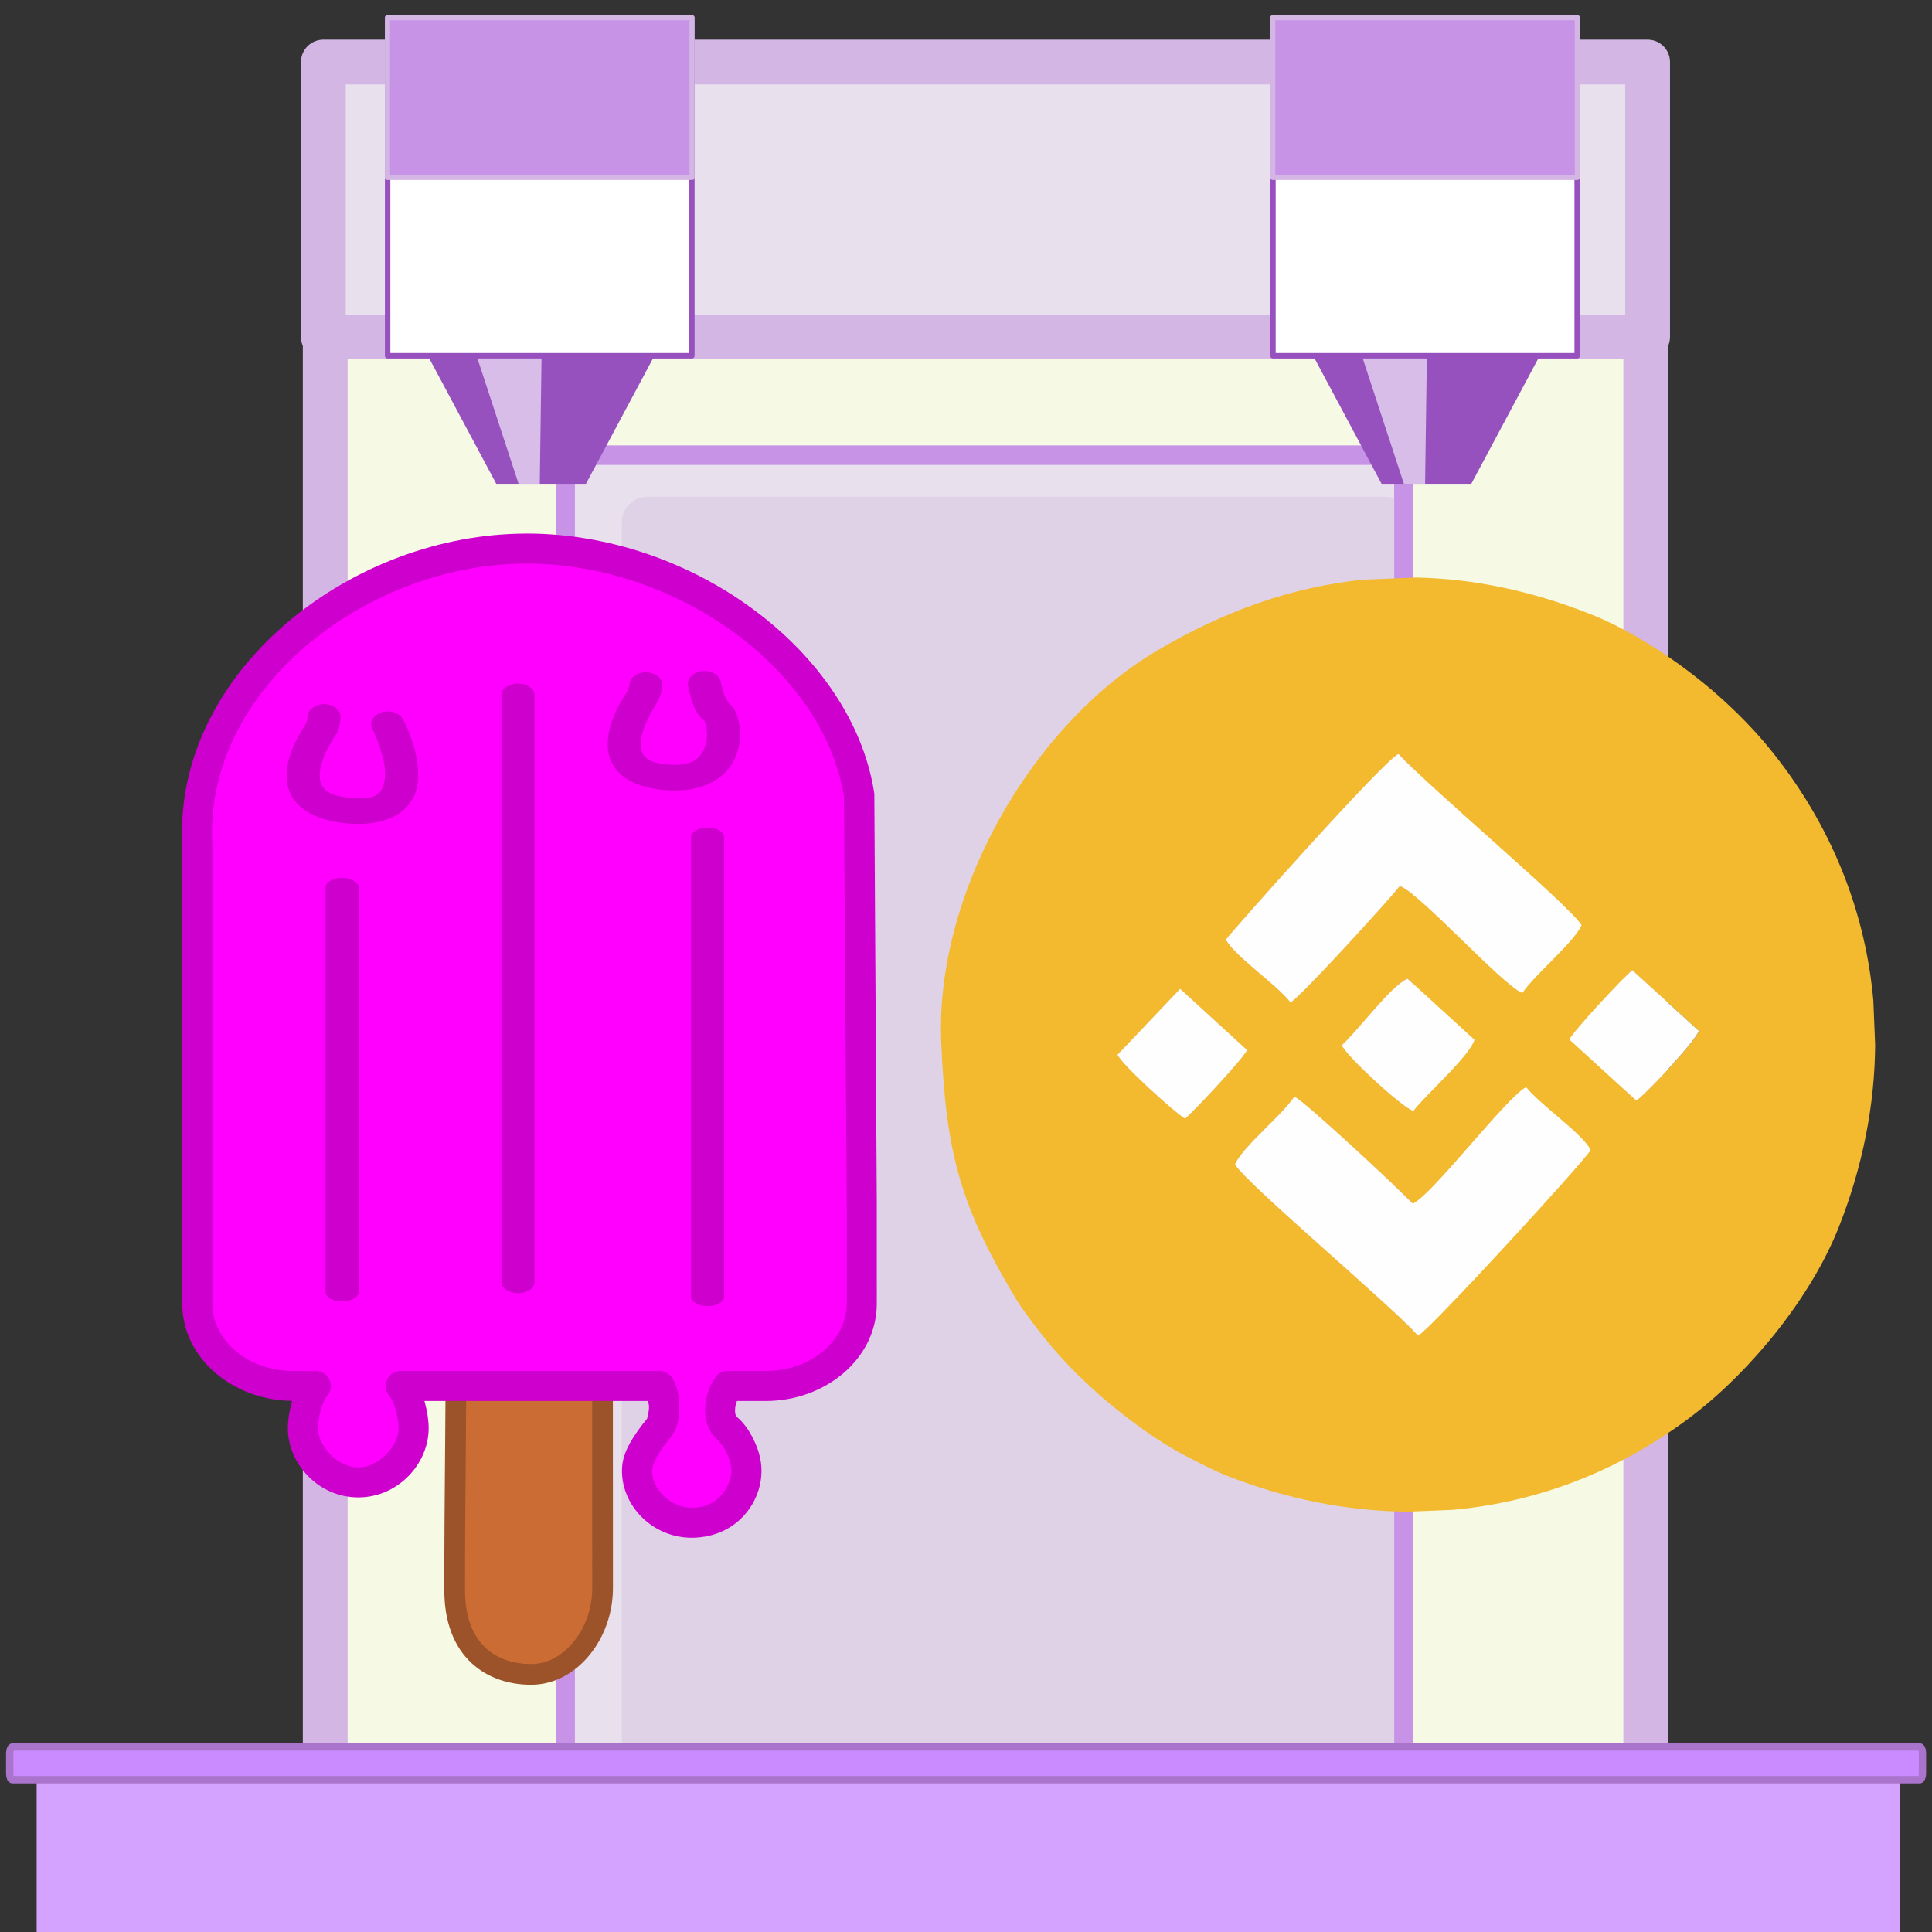 <?xml version="1.0" encoding="UTF-8" standalone="no"?>
<svg
   xmlns:dc="http://purl.org/dc/elements/1.1/"
   xmlns:cc="http://creativecommons.org/ns#"
   xmlns:rdf="http://www.w3.org/1999/02/22-rdf-syntax-ns#"
   xmlns:svg="http://www.w3.org/2000/svg"
   xmlns="http://www.w3.org/2000/svg"
   xmlns:sodipodi="http://sodipodi.sourceforge.net/DTD/sodipodi-0.dtd"
   xmlns:inkscape="http://www.inkscape.org/namespaces/inkscape"
   width="64mm"
   height="64mm"
   viewBox="0 0 64 64"
   version="1.1"
   id="svg923"
   sodipodi:docname="icecream_bnb.svg"
   inkscape:version="1.0.1 (3bc2e813f5, 2020-09-07)">
  <rect x="0" y="0" width="64" height="64" fill="#333333" stroke="none"/>
  <defs
     id="defs917" />
  <sodipodi:namedview
     id="base"
     pagecolor="#ffffff"
     bordercolor="#666666"
     borderopacity="1.0"
     inkscape:pageopacity="0.0"
     inkscape:pageshadow="2"
     inkscape:zoom="1.979899"
     inkscape:cx="90.94157"
     inkscape:cy="317.53678"
     inkscape:document-units="mm"
     inkscape:current-layer="layer1"
     inkscape:document-rotation="0"
     showgrid="false"
     inkscape:window-width="1346"
     inkscape:window-height="1016"
     inkscape:window-x="50"
     inkscape:window-y="27"
     inkscape:window-maximized="0"
     borderlayer="true"
     inkscape:pagecheckerboard="true" />
  <g
     inkscape:label="Capa 1"
     inkscape:groupmode="layer"
     id="layer1">
    <rect
       style="display:inline;opacity:1;fill:#f6f9e4;fill-opacity:1;stroke:#d3b6e4;stroke-width:1.484;stroke-linecap:round;stroke-linejoin:round;stroke-miterlimit:4;stroke-dasharray:none;stroke-opacity:1"
       id="rect1189"
       width="43.744"
       height="53.233"
       x="10.774"
       y="8.17" />
    <rect
       style="display:inline;opacity:1;fill:#e9e0ee;fill-opacity:1;stroke:#c793e6;stroke-width:0.634;stroke-linecap:round;stroke-linejoin:round;stroke-miterlimit:4;stroke-dasharray:none;stroke-opacity:1"
       id="rect1990"
       width="27.779"
       height="45.689"
       x="18.724"
       y="15.078"
       ry="0.848" />
    <rect
       style="display:inline;opacity:1;fill:#dfd2e6;fill-opacity:1;stroke:none;stroke-width:0.634;stroke-linecap:round;stroke-linejoin:round;stroke-miterlimit:4;stroke-dasharray:none;stroke-opacity:1"
       id="rect1990-7"
       width="26.185"
       height="45.389"
       x="20.596"
       y="16.456"
       ry="0.848" />
    <rect
       style="display:inline;opacity:1;fill:none;fill-opacity:1;stroke:#c793e6;stroke-width:0.634;stroke-linecap:round;stroke-linejoin:round;stroke-miterlimit:4;stroke-dasharray:none;stroke-opacity:1"
       id="rect1990-3"
       width="27.779"
       height="45.689"
       x="18.724"
       y="15.078"
       ry="0.848" />
    <rect
       style="display:inline;opacity:1;fill:#e9e0ee;fill-opacity:1;stroke:#d3b6e4;stroke-width:1.484;stroke-linecap:round;stroke-linejoin:round;stroke-miterlimit:4;stroke-dasharray:none;stroke-opacity:1"
       id="rect1189-3"
       width="43.867"
       height="9.105"
       x="10.712"
       y="2.056" />
    <rect
       style="display:inline;opacity:1;fill:#d3a3ff;fill-opacity:1;stroke:none;stroke-width:0.084;stroke-linecap:round;stroke-linejoin:round;stroke-miterlimit:4;stroke-dasharray:none;stroke-opacity:1"
       id="rect1222"
       width="61.715"
       height="5.55"
       x="1.214"
       y="58.655" />
    <path
       id="rect1151"
       style="display:inline;opacity:1;fill:#9651bf;fill-opacity:1;stroke:none;stroke-width:3.999;stroke-linecap:round;stroke-linejoin:round;stroke-miterlimit:4;stroke-dasharray:none;stroke-opacity:1"
       d="m 14.209,11.853 h 7.433 l -2.231,4.175 h -2.971 z"
       sodipodi:nodetypes="ccccc" />
    <path
       id="rect1151-0"
       style="display:inline;opacity:0.623;fill:#ffffff;fill-opacity:1;stroke:none;stroke-width:3.999;stroke-linecap:round;stroke-linejoin:round;stroke-miterlimit:4;stroke-dasharray:none;stroke-opacity:1"
       d="m 15.809,11.853 h 2.13 l -0.058,4.175 h -0.702 z"
       sodipodi:nodetypes="ccccc" />
    <rect
       style="display:inline;opacity:1;fill:#ffffff;fill-opacity:1;stroke:#9651bf;stroke-width:0.181;stroke-linecap:round;stroke-linejoin:round;stroke-miterlimit:4;stroke-dasharray:none;stroke-opacity:1"
       id="rect1169"
       width="10.078"
       height="11.193"
       x="12.841"
       y="0.592" />
    <rect
       style="display:inline;opacity:1;fill:#c793e6;fill-opacity:1;stroke:#d3b6e4;stroke-width:0.169;stroke-linecap:round;stroke-linejoin:round;stroke-miterlimit:4;stroke-dasharray:none;stroke-opacity:1"
       id="rect1169-9"
       width="10.09"
       height="5.291"
       x="12.835"
       y="0.586" />
    <rect
       style="display:inline;opacity:1;fill:#c98bff;fill-opacity:1;stroke:#ab74cc;stroke-width:0.243;stroke-linecap:round;stroke-linejoin:round;stroke-miterlimit:4;stroke-dasharray:none;stroke-opacity:1"
       id="rect1222-3"
       width="63.362"
       height="1.085"
       x="0.322"
       y="-58.956"
       transform="scale(1,-1)"
       ry="0.195"
       rx="0.088" />
    <g
       id="g1550"
       transform="matrix(0.747,0,0,0.747,72.477,68.34)">
      <path
         class="fil0"
         d="m -42.256,-39.85 c 0.378,-0.817 2.04,-2.123 2.634,-3 0.454,0.195 4.737,4.192 5.248,4.746 0.85,-0.365 4.127,-4.684 5.026,-5.168 0.662,0.82 2.421,1.996 2.862,2.779 -0.23,0.449 -7.192,8.038 -7.651,8.232 -1.359,-1.484 -7.555,-6.691 -8.118,-7.589 z m 5.695,-25.929 2.327,-0.095 c 2.543,0.047 5.131,0.587 7.771,1.634 2.046,0.813 4.33,2.391 5.922,3.858 0.903,0.832 1.626,1.605 2.37,2.571 2.485,3.228 3.884,6.896 4.222,10.698 l 0.08,1.967 c -0.019,2.698 -0.562,5.433 -1.621,8.101 -1.22,3.072 -3.838,6.299 -6.429,8.294 -3.228,2.485 -6.896,3.884 -10.698,4.222 l -1.967,0.08 c -2.698,-0.019 -5.433,-0.562 -8.101,-1.621 -0.596,-0.238 -1.085,-0.514 -1.677,-0.811 -1.396,-0.7 -3.127,-2.014 -4.246,-3.047 -0.903,-0.832 -1.626,-1.605 -2.37,-2.571 -0.34,-0.441 -0.752,-0.978 -1.054,-1.488 -2.381,-4.001 -3.05,-6.338 -3.253,-11.3 -0.267,-6.55 3.961,-14.008 9.541,-17.328 3.003,-1.786 6.06,-2.852 9.182,-3.166 z m 9.14,20.391 c 0.154,-0.358 2.421,-2.786 2.782,-3.07 l 2.952,2.687 c -0.147,0.458 -2.268,2.715 -2.769,3.092 z m -10.092,0.254 c 0.691,-0.621 2.213,-2.682 2.911,-2.947 l 2.961,2.706 c -0.216,0.717 -2.15,2.426 -2.711,3.151 -0.48,-0.144 -2.976,-2.446 -3.16,-2.91 z m -7.177,-2.496 2.965,2.711 c -0.152,0.356 -2.425,2.791 -2.752,3.036 -0.504,-0.318 -2.803,-2.395 -2.981,-2.829 z m 2.033,-2.184 c 0.081,-0.166 7.01,-7.969 7.653,-8.235 1.282,1.419 7.599,6.733 8.112,7.592 -0.38,0.808 -2.035,2.136 -2.626,3.002 -0.935,-0.409 -4.553,-4.447 -5.43,-4.742 -0.464,0.593 -4.406,4.926 -4.844,5.158 -0.67,-0.843 -2.384,-1.969 -2.866,-2.775 z"
         id="path1907"
         style="clip-rule:evenodd;fill:#f3ba2f;fill-rule:evenodd;stroke-width:0.149;image-rendering:optimizeQuality;shape-rendering:geometricPrecision;text-rendering:geometricPrecision" />
      <path
         class="fil1"
         d="m -42.256,-39.85 c 0.563,0.899 6.759,6.104 8.118,7.589 0.459,-0.194 7.421,-7.784 7.651,-8.232 -0.44,-0.783 -2.2,-1.959 -2.862,-2.779 -0.899,0.484 -4.176,4.803 -5.026,5.168 -0.51,-0.554 -4.792,-4.551 -5.248,-4.746 -0.596,0.877 -2.256,2.182 -2.634,3 z"
         id="path1909"
         style="clip-rule:evenodd;fill:#fefefe;fill-rule:evenodd;stroke-width:0.149;image-rendering:optimizeQuality;shape-rendering:geometricPrecision;text-rendering:geometricPrecision" />
      <path
         class="fil1"
         d="m -42.659,-49.813 c 0.482,0.805 2.196,1.932 2.866,2.775 0.436,-0.232 4.38,-4.564 4.844,-5.158 0.877,0.295 4.495,4.332 5.43,4.742 0.592,-0.867 2.246,-2.194 2.626,-3.002 -0.514,-0.859 -6.831,-6.173 -8.112,-7.592 -0.643,0.266 -7.571,8.068 -7.653,8.235 z"
         id="path1911"
         style="clip-rule:evenodd;fill:#fefefe;fill-rule:evenodd;stroke-width:0.149;image-rendering:optimizeQuality;shape-rendering:geometricPrecision;text-rendering:geometricPrecision" />
      <path
         class="fil1"
         d="m -37.515,-45.133 c 0.185,0.464 2.68,2.766 3.16,2.91 0.561,-0.725 2.495,-2.434 2.711,-3.151 l -2.961,-2.706 c -0.697,0.266 -2.22,2.327 -2.911,2.947 z"
         id="path1913"
         style="clip-rule:evenodd;fill:#fefefe;fill-rule:evenodd;stroke-width:0.149;image-rendering:optimizeQuality;shape-rendering:geometricPrecision;text-rendering:geometricPrecision" />
      <path
         class="fil1"
         d="m -27.421,-45.388 2.965,2.708 c 0.501,-0.378 2.622,-2.636 2.769,-3.092 l -2.952,-2.687 c -0.361,0.284 -2.628,2.712 -2.782,3.07 z"
         id="path1915"
         style="clip-rule:evenodd;fill:#fefefe;fill-rule:evenodd;stroke-width:0.149;image-rendering:optimizeQuality;shape-rendering:geometricPrecision;text-rendering:geometricPrecision" />
      <path
         class="fil1"
         d="m -47.459,-44.713 c 0.179,0.434 2.478,2.511 2.981,2.829 0.327,-0.245 2.6,-2.68 2.752,-3.036 l -2.965,-2.711 z"
         id="path1917"
         style="clip-rule:evenodd;fill:#fefefe;fill-rule:evenodd;stroke-width:0.149;image-rendering:optimizeQuality;shape-rendering:geometricPrecision;text-rendering:geometricPrecision" />
    </g>
    <g
       id="g885"
       transform="matrix(0.105,0,0,0.105,-15.666,25.648)">
      <path
         id="rect876-5-2"
         style="font-variation-settings:normal;opacity:1;vector-effect:none;fill:#cb6c34;fill-opacity:1;stroke:#9d5329;stroke-width:6.533;stroke-linecap:butt;stroke-linejoin:round;stroke-miterlimit:4;stroke-dasharray:none;stroke-dashoffset:0;stroke-opacity:1;stop-color:#000000;stop-opacity:1"
         d="m 317.067,283.984 c -12.187,0.147 -24.67,-6.961 -24.422,-27.189 -0.032,-29.201 0.558,-60.084 0.453,-89.4 0.747,-0.031 3.051,-0.041 6.756,-0.041 h 32.773 c 3.704,0 6.656,-0.004 6.656,-0.004 l 0.028,89.119 c 0.146,14.545 -10.057,27.367 -22.244,27.514 z"
         sodipodi:nodetypes="zccssccz" />
      <path
         id="rect876-5-3"
         style="font-variation-settings:normal;opacity:1;vector-effect:none;fill:#ff00ff;fill-opacity:1;stroke:none;stroke-width:35.733;stroke-linecap:butt;stroke-linejoin:round;stroke-miterlimit:4;stroke-dasharray:none;stroke-dashoffset:0;stroke-opacity:1;stop-color:#000000;stop-opacity:1"
         d="m 887.09,266.605 c -197.659,-0.125 -392.9,151.413 -392.9,337.518 0,4.635 0.111,9.269 0.33,13.9 v 461.242 86.184 c 0,0.85 0.012,1.697 0.037,2.541 2e-5,7e-4 -2e-5,0 0,0 0.025,0.844 0.062,1.685 0.111,2.523 4e-5,7e-4 -4e-5,0 0,0 0.099,1.677 0.247,3.343 0.441,4.996 7e-5,6e-4 -8e-5,0 0,0 0.195,1.653 0.438,3.294 0.727,4.922 1.1e-4,6e-4 -1.1e-4,0 0,0 0.289,1.628 0.624,3.242 1.004,4.842 1.5e-4,7e-4 -1.4e-4,0 0,0 0.19,0.8 0.393,1.596 0.605,2.389 1.7e-4,6e-4 -1.6e-4,0 0,0 0.425,1.585 0.895,3.155 1.408,4.709 1.9e-4,6e-4 -2e-4,0 0,0 0.513,1.554 1.071,3.094 1.67,4.615 2.2e-4,6e-4 -2.3e-4,0 0,0 1.797,4.566 3.975,8.979 6.5,13.213 2.9e-4,5e-4 -2.9e-4,0 0,0 0.421,0.705 0.851,1.405 1.291,2.1 3e-4,5e-4 -2.9e-4,0 0,0 0.88,1.391 1.799,2.76 2.754,4.109 3.1e-4,5e-4 -3.1e-4,0 0,0 0.477,0.674 0.965,1.343 1.461,2.006 3.1e-4,5e-4 -3.2e-4,0 0,0 0.496,0.663 1.002,1.32 1.516,1.973 3.2e-4,4e-4 -3.2e-4,0 0,0 1.028,1.305 2.092,2.587 3.189,3.846 3.2e-4,4e-4 -3.3e-4,0 0,0 0.549,0.629 1.108,1.252 1.674,1.869 3.3e-4,4e-4 -3.3e-4,0 0,0 1.132,1.235 2.299,2.445 3.498,3.631 0.6,0.594 1.208,1.181 1.824,1.762 2.464,2.322 5.056,4.543 7.768,6.652 2.712,2.11 5.542,4.109 8.482,5.99 2.206,1.411 4.474,2.755 6.799,4.029 1.549,0.849 3.125,1.667 4.725,2.453 7.8e-4,4e-4 10e-4,0 0.002,0 1.6,0.786 3.224,1.539 4.871,2.26 7.9e-4,3e-4 10e-4,0 0.002,0 1.647,0.721 3.319,1.407 5.012,2.061 8e-4,3e-4 10e-4,0 0.002,0 0.846,0.327 1.698,0.644 2.555,0.953 7.9e-4,3e-4 10e-4,0 0.002,0 1.715,0.619 3.452,1.203 5.209,1.752 3.515,1.098 7.111,2.053 10.779,2.857 2.751,0.603 5.543,1.122 8.371,1.553 1.885,0.287 3.786,0.535 5.703,0.742 1.849,0.2 3.714,0.36 5.59,0.484 0.068,0 0.135,0.011 0.203,0.016 6.5e-4,0 0.001,-10e-5 0.002,0 2.918,0.189 5.868,0.285 8.844,0.285 h 26.502 c -0.622,0.635 -1.227,1.335 -1.814,2.094 -3.1e-4,4e-4 3.1e-4,0 0,0 -0.587,0.758 -1.156,1.573 -1.707,2.439 -3e-4,5e-4 2.9e-4,0 0,0 -0.826,1.3 -1.613,2.712 -2.357,4.213 -2.6e-4,6e-4 2.6e-4,0 0,0 -2.234,4.505 -4.097,9.806 -5.564,15.229 -0.326,1.205 -0.633,2.415 -0.92,3.625 -1.4e-4,6e-4 1.5e-4,0 0,0 -0.052,0.219 -0.094,0.437 -0.145,0.656 -0.509,2.199 -0.963,4.39 -1.34,6.527 -0.207,1.175 -0.394,2.333 -0.561,3.469 -0.167,1.136 -0.314,2.248 -0.439,3.33 -0.252,2.162 -0.421,4.2 -0.506,6.057 -0.042,0.928 -0.064,1.811 -0.064,2.641 10e-6,0.975 0.029,1.95 0.086,2.928 0.171,2.933 0.595,5.874 1.254,8.795 0.439,1.947 0.983,3.886 1.625,5.807 0.321,0.96 0.667,1.915 1.037,2.865 2.2e-4,6e-4 -2.2e-4,0 0,0 1.109,2.85 2.435,5.651 3.957,8.373 1.523,2.723 3.242,5.366 5.141,7.902 1.266,1.691 2.612,3.334 4.031,4.92 3.548,3.965 7.557,7.576 11.941,10.699 0.877,0.625 1.768,1.23 2.674,1.814 5.438,3.507 11.392,6.27 17.713,8.059 5.267,1.49 10.789,2.303 16.479,2.303 5.69,10e-5 11.211,-0.813 16.479,-2.303 1.053,-0.298 2.097,-0.624 3.129,-0.975 2.064,-0.702 4.085,-1.509 6.057,-2.41 0.986,-0.451 1.961,-0.926 2.922,-1.424 1.921,-0.995 3.791,-2.082 5.604,-3.25 4.5e-4,-3e-4 0.002,3e-4 0.002,0 2.719,-1.753 5.308,-3.692 7.75,-5.787 1.628,-1.397 3.19,-2.863 4.682,-4.391 2.238,-2.291 4.316,-4.718 6.215,-7.254 3.1e-4,-4e-4 -3.2e-4,0 0,0 0.633,-0.845 1.246,-1.701 1.838,-2.568 3e-4,-5e-4 -3.1e-4,0 0,0 0.592,-0.868 1.164,-1.746 1.715,-2.635 3e-4,-4e-4 -3e-4,0 0,0 1.101,-1.778 2.119,-3.594 3.045,-5.441 0.463,-0.924 0.903,-1.856 1.32,-2.795 0.417,-0.938 0.81,-1.882 1.18,-2.832 0.37,-0.95 0.716,-1.907 1.037,-2.867 0.642,-1.92 1.186,-3.858 1.625,-5.805 1.4e-4,-7e-4 -1.4e-4,0 0,0 0.22,-0.974 0.413,-1.949 0.58,-2.926 0.334,-1.954 0.56,-3.914 0.674,-5.869 0.057,-0.978 0.086,-1.953 0.086,-2.928 2e-5,-1.659 -0.085,-3.531 -0.254,-5.555 -0.159,-1.907 -0.398,-3.955 -0.703,-6.084 -0.181,-1.261 -0.382,-2.546 -0.613,-3.857 -1.451,-8.226 -3.889,-17.24 -7.234,-24.51 -0.478,-1.039 -0.975,-2.042 -1.49,-3.002 -0.257,-0.48 -0.519,-0.949 -0.785,-1.406 -1.066,-1.83 -2.205,-3.474 -3.414,-4.871 -0.302,-0.349 -0.609,-0.684 -0.92,-1.002 H 1044.883 c 0.456,0.744 0.881,1.547 1.275,2.402 0.197,0.428 0.386,0.868 0.568,1.32 3e-4,8e-4 0,0 0,0 0.364,0.904 0.698,1.856 1.002,2.848 2e-4,6e-4 -2e-4,0 0,0 0.152,0.496 0.298,1.001 0.435,1.516 2e-4,6e-4 -10e-5,0 0,0 0.137,0.514 0.268,1.037 0.391,1.568 0.022,0.094 0.039,0.192 0.061,0.287 0.305,1.355 0.557,2.764 0.769,4.201 0.024,0.163 0.059,0.318 0.082,0.482 0,6e-4 -10e-5,0 0,0 0.479,3.419 0.705,7.012 0.689,10.56 0,6e-4 0,0 0,0 -0.015,3.549 -0.272,7.053 -0.754,10.295 -10e-5,6e-4 10e-5,0 0,0 -0.161,1.08 -0.346,2.131 -0.557,3.145 -2e-4,6e-4 10e-5,0 0,0 -0.105,0.506 -0.217,1.003 -0.334,1.49 -2e-4,7e-4 10e-5,0 0,0 -0.352,1.462 -0.759,2.83 -1.219,4.078 -3e-4,8e-4 0,0 0,0 -0.153,0.415 -0.312,0.819 -0.477,1.207 -0.495,1.165 -1.042,2.201 -1.641,3.08 -0.254,0.357 -0.582,0.789 -0.975,1.293 -7e-4,8e-4 0,0 0,0 -0.392,0.503 -0.848,1.077 -1.357,1.715 -6e-4,8e-4 0,0 0,0 -1.309,1.638 -2.992,3.739 -4.836,6.133 -0.313,0.406 -0.611,0.784 -0.934,1.209 -3e-4,4e-4 3e-4,0 0,0 -0.741,0.976 -1.505,1.999 -2.281,3.064 -4e-4,4e-4 3e-4,0 0,0 -0.322,0.442 -0.653,0.92 -0.979,1.377 -2.03,2.844 -4.109,5.924 -6.072,9.201 -1.899,3.169 -3.685,6.495 -5.195,9.889 -0.906,2.036 -1.713,4.098 -2.387,6.164 -0.674,2.067 -1.214,4.137 -1.586,6.195 -0.124,0.686 -0.229,1.371 -0.314,2.053 -0.171,1.365 -0.26,2.721 -0.26,4.062 0,1.999 0.113,3.99 0.336,5.967 0.223,1.976 0.554,3.939 0.988,5.879 0.217,0.97 0.461,1.934 0.729,2.893 0.536,1.917 1.171,3.808 1.902,5.668 0.731,1.86 1.557,3.687 2.473,5.477 0.916,1.789 1.921,3.541 3.01,5.246 1.089,1.705 2.262,3.365 3.514,4.973 2.503,3.215 5.319,6.221 8.406,8.963 0.772,0.686 1.56,1.354 2.365,2.006 4.83,3.911 10.244,7.196 16.094,9.676 0.975,0.413 1.96,0.804 2.959,1.172 1.998,0.735 4.04,1.378 6.123,1.92 2.083,0.542 4.207,0.985 6.365,1.32 3.237,0.503 6.552,0.766 9.928,0.766 1.143,0 2.281,-0.026 3.41,-0.078 1.13,-0.052 2.253,-0.128 3.367,-0.231 6.683,-0.613 13.066,-2.123 18.994,-4.393 2.898,-1.109 5.687,-2.464 8.35,-4.029 0.666,-0.391 1.325,-0.795 1.975,-1.213 1.949,-1.252 3.824,-2.619 5.617,-4.088 1.196,-0.979 2.356,-2.005 3.477,-3.07 1.121,-1.065 2.202,-2.171 3.244,-3.314 3e-4,-4e-4 -3e-4,0 0,0 0.521,-0.572 1.031,-1.152 1.531,-1.742 0.5,-0.59 0.99,-1.189 1.469,-1.797 0.479,-0.607 0.947,-1.221 1.404,-1.844 3e-4,-4e-4 -3e-4,0 0,0 0.457,-0.623 0.903,-1.253 1.338,-1.891 3e-4,-4e-4 -3e-4,0 0,0 0.435,-0.638 0.86,-1.283 1.272,-1.936 0.412,-0.653 0.811,-1.312 1.199,-1.978 0.388,-0.665 0.765,-1.336 1.129,-2.014 3e-4,-5e-4 -3e-4,0 0,0 0.364,-0.678 0.717,-1.36 1.057,-2.049 0.68,-1.379 1.309,-2.778 1.887,-4.195 0.289,-0.708 0.564,-1.42 0.826,-2.137 0.525,-1.434 0.998,-2.881 1.414,-4.342 0.208,-0.73 0.402,-1.462 0.582,-2.197 0.36,-1.471 0.664,-2.95 0.908,-4.436 0.122,-0.743 0.23,-1.486 0.322,-2.23 0.278,-2.234 0.42,-4.476 0.42,-6.713 0,-5.495 -1.015,-11.241 -2.711,-16.852 -0.188,-0.623 -0.385,-1.244 -0.59,-1.863 -0.41,-1.24 -0.851,-2.47 -1.32,-3.688 -0.469,-1.217 -0.966,-2.421 -1.488,-3.607 -1.566,-3.561 -3.35,-6.966 -5.256,-10.102 -0.635,-1.045 -1.285,-2.06 -1.943,-3.041 -0.658,-0.981 -1.326,-1.928 -2,-2.836 -2.022,-2.725 -4.097,-5.103 -6.129,-7.021 -0.677,-0.639 -1.35,-1.227 -2.014,-1.76 -1.735,-1.651 -3.15,-3.48 -4.283,-5.441 -0.283,-0.49 -0.55,-0.988 -0.799,-1.494 -0.746,-1.518 -1.337,-3.103 -1.791,-4.736 -0.302,-1.089 -0.543,-2.2 -0.727,-3.326 -0.184,-1.126 -0.31,-2.268 -0.385,-3.42 -0.112,-1.727 -0.106,-3.477 0,-5.229 0.072,-1.168 0.189,-2.336 0.348,-3.5 0.238,-1.746 0.568,-3.482 0.975,-5.188 0.271,-1.137 0.577,-2.259 0.912,-3.363 0.669,-2.208 1.457,-4.34 2.326,-6.348 1.304,-3.012 2.791,-5.747 4.338,-8.047 h 45.158 c 2.977,0 5.927,-0.096 8.846,-0.285 1.946,-0.126 3.876,-0.293 5.793,-0.5 1.917,-0.207 3.82,-0.455 5.705,-0.742 2.828,-0.43 5.62,-0.949 8.371,-1.553 3.668,-0.805 7.264,-1.76 10.779,-2.857 5.272,-1.647 10.361,-3.615 15.234,-5.877 2.437,-1.131 4.819,-2.335 7.144,-3.609 2.325,-1.274 4.593,-2.618 6.799,-4.029 2.94,-1.881 5.771,-3.881 8.482,-5.99 2.712,-2.11 5.306,-4.33 7.77,-6.652 0.616,-0.581 1.222,-1.168 1.822,-1.762 6.596,-6.525 12.201,-13.806 16.617,-21.678 0.803,-1.431 1.566,-2.882 2.289,-4.352 2.169,-4.407 3.976,-8.98 5.385,-13.691 10e-5,-6e-4 -2e-4,0 0,0 1.644,-5.497 2.749,-11.183 3.264,-17.014 10e-5,-7e-4 0,0 0,0 0.221,-2.499 0.332,-5.025 0.332,-7.574 l -0.01,-155.508 -0.037,-415.949 C 1283.702,424.685 1096.768,271.763 896.504,266.729 c -3.138,-0.079 -6.277,-0.121 -9.414,-0.123 z"
         transform="matrix(0.265,0,0,0.265,80.392,-141.858)" />
      <path
         id="path1012-9"
         style="color:#000000;font-style:normal;font-variant:normal;font-weight:normal;font-stretch:normal;font-size:medium;line-height:normal;font-family:sans-serif;font-variant-ligatures:normal;font-variant-position:normal;font-variant-caps:normal;font-variant-numeric:normal;font-variant-alternates:normal;font-variant-east-asian:normal;font-feature-settings:normal;font-variation-settings:normal;text-indent:0;text-align:start;text-decoration:none;text-decoration-line:none;text-decoration-style:solid;text-decoration-color:#000000;letter-spacing:normal;word-spacing:normal;text-transform:none;writing-mode:lr-tb;direction:ltr;text-orientation:mixed;dominant-baseline:auto;baseline-shift:baseline;text-anchor:start;white-space:normal;shape-padding:0;shape-margin:0;inline-size:0;clip-rule:nonzero;display:inline;overflow:visible;visibility:visible;opacity:1;isolation:auto;mix-blend-mode:normal;color-interpolation:sRGB;color-interpolation-filters:linearRGB;solid-color:#000000;solid-opacity:1;vector-effect:none;fill:#cd00cd;fill-opacity:1;fill-rule:nonzero;stroke:none;stroke-width:34.685;stroke-linecap:round;stroke-linejoin:miter;stroke-miterlimit:4;stroke-dasharray:none;stroke-dashoffset:0;stroke-opacity:1;color-rendering:auto;image-rendering:auto;shape-rendering:auto;text-rendering:auto;enable-background:accumulate;stop-color:#000000;stop-opacity:1"
         d="m 887.098,248.734 c -0.503,9.4e-4 -1.005,0.023 -1.506,0.066 -102.88,0.316 -204.125,39.487 -280.496,102.992 -76.745,63.816 -128.777,153.028 -128.777,252.328 0,4.636 0.125,9.273 0.332,13.9 v 500.156 l 35.736,-3.066 V 618.021 c -5.5e-4,-0.281 -0.008,-0.561 -0.021,-0.842 -0.206,-4.353 -0.311,-8.708 -0.311,-13.059 7e-5,-86.804 45.599,-166.403 115.889,-224.852 70.29,-58.448 164.873,-94.858 259.133,-94.799 2.988,0.002 5.981,0.042 8.977,0.117 95.728,2.406 189.032,40.444 257.945,97.893 59.227,49.373 99.576,112.571 110.361,178.961 l 3.4,488.881 35.738,-3.066 -2.945,-488.92 C 1288.785,480.753 1242.133,409.434 1176.875,355.033 1101.783,292.435 1001.489,251.495 896.953,248.867 c -3.28,-0.083 -6.569,-0.13 -9.855,-0.133 z m -10.782,178.652 c -10.873,-0.002 -19.687,5.886 -19.684,13.148 v 699.456 c 0.002,7.259 8.815,13.143 19.684,13.141 10.865,0 19.672,-5.884 19.674,-13.141 V 440.534 c 0.004,-7.259 -8.805,-13.146 -19.674,-13.148 z m 222.128,-15.072 c -0.868,-0.004 -1.736,0.036 -2.598,0.121 -10.782,1.05 -18.427,8.69 -17.076,17.064 0,0 1.178,7.4 3.932,15.992 2.611,8.147 4.603,17.529 15.598,26.199 0.142,0.188 0.29,0.407 0.408,0.682 0.637,1.482 1.429,4.095 1.936,7.18 1.013,6.169 0.896,14.314 -1.225,21.492 -2.121,7.178 -6.036,13.11 -11.531,16.922 -5.495,3.812 -12.867,6.548 -27.467,6.045 -20.396,-0.703 -28.31,-4.863 -32.527,-9.016 -4.217,-4.153 -6.099,-10.692 -5.244,-19.398 1.71,-17.413 14.657,-38.343 17.893,-43.432 7.505,-11.804 7.805,-22.779 7.805,-22.779 0.117,-8.439 -8.595,-15.355 -19.461,-15.447 -10.866,-0.091 -19.769,6.676 -19.889,15.115 0,0 0.088,3.547 -3.746,9.576 -2.434,3.828 -19.253,28.177 -21.852,54.646 -1.299,13.235 1.032,28.283 13.592,40.65 12.559,12.367 33.983,19.663 61.687,20.617 22.706,0.782 42.1,-4.536 55.422,-13.777 13.321,-9.241 20.268,-21.364 23.672,-32.883 3.404,-11.519 3.465,-22.721 1.908,-32.201 -0.778,-4.74 -1.942,-9.034 -3.639,-12.984 -1.697,-3.95 -2.843,-7.521 -9.225,-12.084 1.735,1.24 -3.815,-5.921 -5.926,-12.506 -2.111,-6.585 -3.074,-12.402 -3.074,-12.402 -1.221,-7.606 -9.505,-13.333 -19.373,-13.393 z m -453.197,39.533 c -10.069,0.111 -18.405,6.107 -19.318,13.896 0,0 -0.243,1.993 -0.613,4.309 -0.328,2.05 -0.942,4.176 -0.76,3.906 -0.499,0.766 -1.179,1.81 -2.043,3.16 -1.859,2.907 -4.363,6.944 -6.996,11.758 -5.265,9.628 -11.171,22.319 -13.602,36.238 -2.431,13.919 -1.498,29.86 10.303,43.695 11.801,13.835 33.73,22.979 63.129,25.234 29.906,2.294 54.491,-5.052 67.75,-18.863 13.259,-13.812 15.223,-30.474 14.205,-45.721 -2.037,-30.494 -17.797,-59.453 -17.797,-59.453 -4.107,-7.812 -15.587,-11.561 -25.646,-8.375 -10.064,3.19 -14.891,12.114 -10.781,19.93 0,0 13.39,26.49 14.926,49.484 0.768,11.497 -1.877,21.086 -6.461,25.861 -4.584,4.775 -11.074,8.349 -32.322,6.719 -21.754,-1.669 -29.82,-6.574 -34.191,-11.699 -4.372,-5.125 -5.792,-13.052 -4.105,-22.709 1.686,-9.657 6.366,-20.243 10.818,-28.385 2.226,-4.071 4.368,-7.539 6.014,-10.111 0.823,-1.286 1.512,-2.344 2.082,-3.221 0.57,-0.877 0.328,0.654 2.15,-3.824 1.788,-4.394 1.921,-6.966 2.383,-9.848 0.462,-2.882 0.75,-5.312 0.75,-5.312 0.987,-8.408 -6.989,-15.845 -17.814,-16.609 -0.553,-0.038 -1.109,-0.059 -1.664,-0.06 -0.132,-10e-4 -0.263,-10e-4 -0.395,0 z m 452.584,19.357 c 0.01,-0.025 0.206,0.148 0.432,0.436 -0.309,-0.269 -0.437,-0.416 -0.432,-0.436 z m 205.668,576.051 -35.738,3.066 0.01,115.125 c 0,43.187 -41.476,80.309 -96.77,80.309 h -45.154 c -5.946,3e-4 -11.502,2.958 -14.822,7.891 -5.996,8.912 -10.434,20.063 -11.715,32.893 -1.281,12.83 1.336,28.722 13.309,40.113 0.36,0.346 0.735,0.676 1.123,0.99 2.011,1.615 7.271,7.928 10.881,15.236 3.61,7.309 5.891,15.744 5.891,21.6 -10e-5,15.753 -12.401,34.592 -27.941,40.541 -5.868,2.246 -12.405,3.522 -19.377,3.522 -26.102,-2e-4 -47.326,-22.939 -47.326,-44.062 2e-4,-4.314 3.737,-13.96 9.184,-22.359 5.447,-8.399 10.569,-13.863 14.684,-19.645 0.072,-0.103 0.143,-0.206 0.213,-0.31 7.561,-11.113 8.025,-21.652 8.076,-33.27 0.051,-11.618 -0.967,-23.295 -7.906,-34.613 -3.249,-5.296 -9.015,-8.524 -15.229,-8.525 H 736.693 c -15.826,0 -23.835,19.061 -12.764,30.369 0.621,0.634 4.758,8.001 6.961,16.143 2.203,8.142 3.352,17.451 3.352,21.637 -4.2e-4,19.911 -22.54,46.602 -48.07,46.602 -25.529,-5e-4 -48.072,-26.691 -48.072,-46.602 7e-5,-4.186 1.156,-13.495 3.359,-21.637 2.204,-8.142 6.34,-15.509 6.961,-16.143 11.074,-11.311 3.058,-30.372 -12.771,-30.369 h -26.5 c -55.293,0 -96.762,-37.12 -96.762,-80.309 v -50.336 l -35.736,3.066 v 47.27 c 0,65.07 59.868,115.115 130.852,115.897 -0.148,0.535 -0.394,1.05 -0.539,1.586 -3.015,11.141 -4.592,21.89 -4.592,30.975 8.4e-4,42.46 36.5,82.337 83.801,82.338 47.302,6e-4 83.804,-39.877 83.805,-82.338 1.5e-4,-9.085 -1.575,-19.833 -4.59,-30.975 -0.132,-0.488 -0.354,-0.958 -0.488,-1.445 h 266.176 c 0.559,2.838 1.234,3.888 1.219,7.248 -0.03,6.816 -2.667,13.992 -2.068,13.529 -0.628,0.734 -8.336,9.898 -15.154,20.412 -7.126,10.989 -14.939,24.661 -14.939,41.805 3e-4,42.858 37.146,79.791 83.053,79.791 11.335,2e-4 22.221,-2.079 32.162,-5.885 30.834,-11.803 50.898,-41.944 50.898,-73.906 1e-4,-13.681 -4.126,-26.365 -9.588,-37.426 -5.258,-10.647 -11.457,-19.653 -19.588,-26.477 -1.791,-1.831 -2.768,-4.826 -2.203,-10.486 0.274,-2.741 1.132,-5.784 2.133,-8.605 h 34 c 71.718,0 132.509,-50.453 132.506,-116.037 z M 1102.066,598.804 c -10.868,10e-4 -19.677,5.148 -19.674,11.494 v 546.739 c 0,6.344 8.809,11.487 19.674,11.488 10.868,0 19.681,-5.142 19.684,-11.488 V 610.298 c 0,-6.349 -8.811,-11.496 -19.684,-11.494 z m -435.105,59.906 c -10.87,-0.002 -19.683,5.143 -19.684,11.49 v 481.314 c 0.002,6.346 8.815,11.49 19.684,11.488 10.865,0 19.672,-5.144 19.674,-11.488 V 670.2 c -5.2e-4,-6.345 -8.808,-11.489 -19.674,-11.49 z"
         transform="matrix(0.265,0,0,0.265,80.392,-141.858)"
         sodipodi:nodetypes="ccsscccccssccsccccsscccccccccccsccsssssscccccssssssscsccscccssssssscccsssssssscsccccscscccsccsccssssssccscccssssssccssccscccsssccscscsssccscsscccccccccccccccc" />
    </g>
    <path
       id="rect1151-7"
       style="display:inline;opacity:1;fill:#9651bf;fill-opacity:1;stroke:none;stroke-width:3.999;stroke-linecap:round;stroke-linejoin:round;stroke-miterlimit:4;stroke-dasharray:none;stroke-opacity:1"
       d="m 43.536,11.853 h 7.433 l -2.231,4.175 h -2.971 z"
       sodipodi:nodetypes="ccccc" />
    <path
       id="rect1151-0-5"
       style="display:inline;opacity:0.623;fill:#ffffff;fill-opacity:1;stroke:none;stroke-width:3.999;stroke-linecap:round;stroke-linejoin:round;stroke-miterlimit:4;stroke-dasharray:none;stroke-opacity:1"
       d="m 45.136,11.853 h 2.13 l -0.058,4.175 h -0.702 z"
       sodipodi:nodetypes="ccccc" />
    <rect
       style="display:inline;opacity:1;fill:#ffffff;fill-opacity:1;stroke:#9651bf;stroke-width:0.181;stroke-linecap:round;stroke-linejoin:round;stroke-miterlimit:4;stroke-dasharray:none;stroke-opacity:1"
       id="rect1169-3"
       width="10.078"
       height="11.193"
       x="42.168"
       y="0.592" />
    <rect
       style="display:inline;opacity:1;fill:#c793e6;fill-opacity:1;stroke:#d3b6e4;stroke-width:0.169;stroke-linecap:round;stroke-linejoin:round;stroke-miterlimit:4;stroke-dasharray:none;stroke-opacity:1"
       id="rect1169-9-5"
       width="10.09"
       height="5.291"
       x="42.162"
       y="0.586" />
  </g>
</svg>
